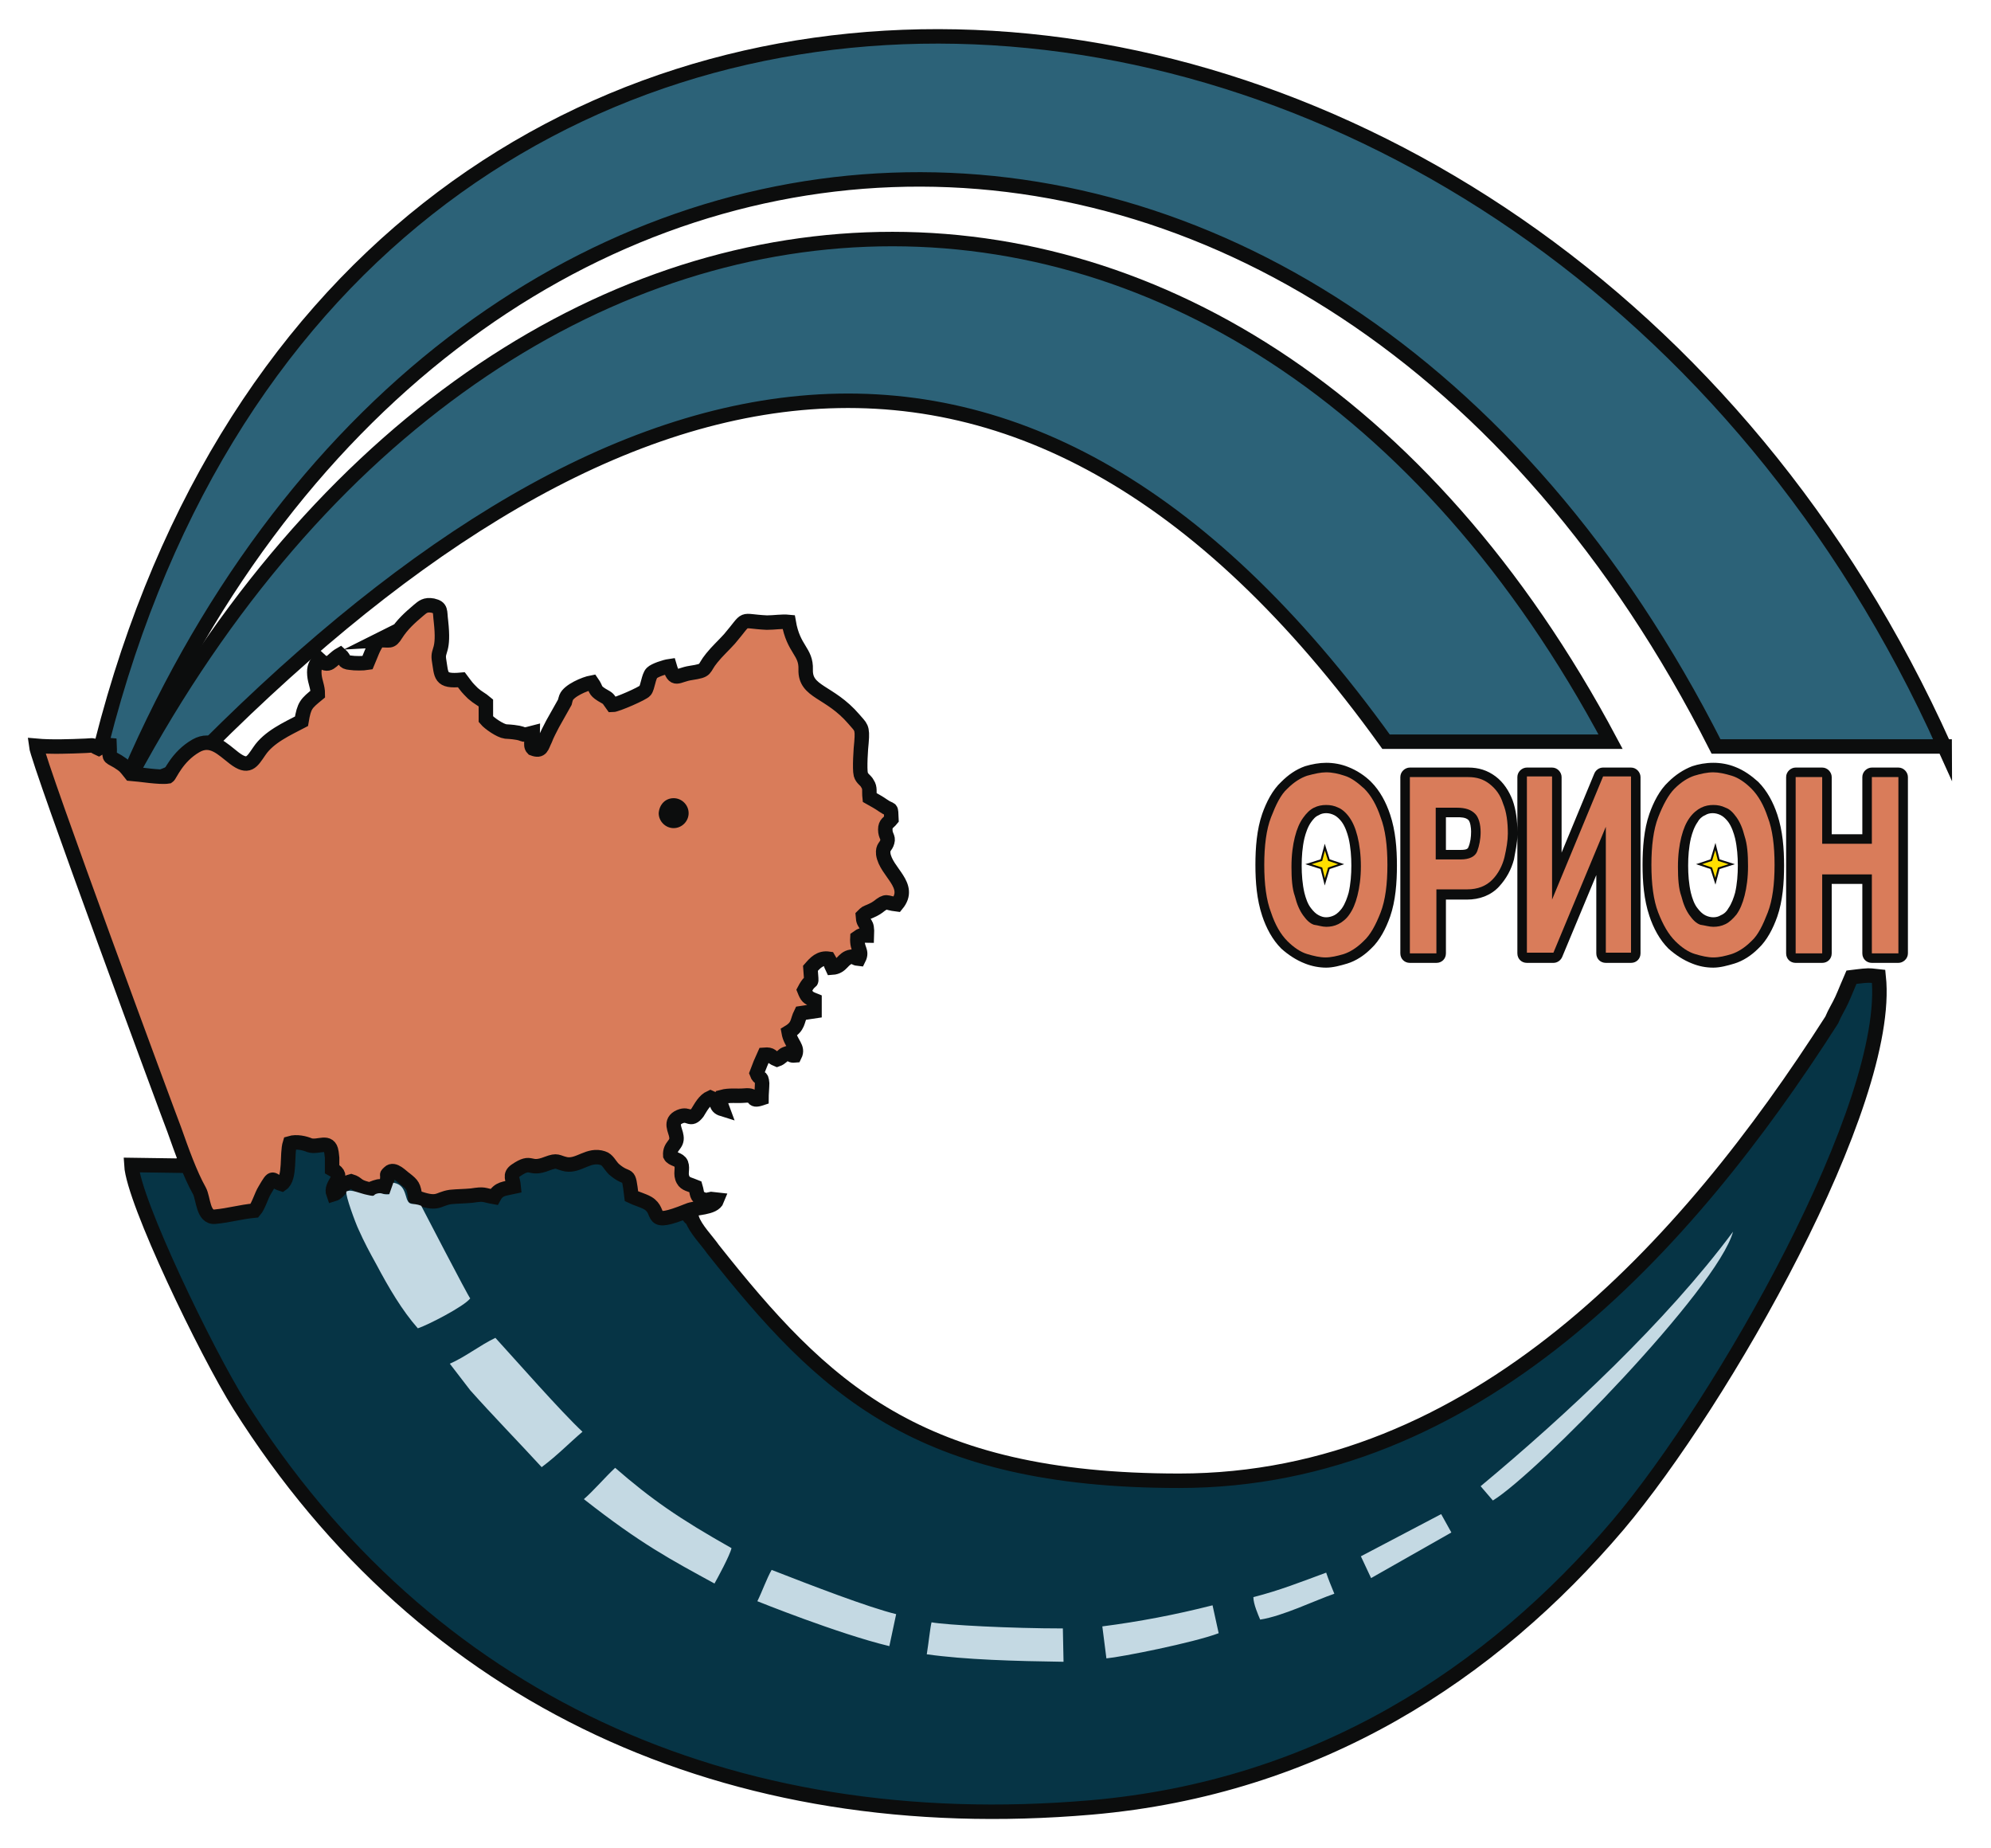 <svg xmlns="http://www.w3.org/2000/svg" xmlns:xlink="http://www.w3.org/1999/xlink" height="271" viewBox="0 0 292 271" width="292"><svg height="263" viewBox="0 0 284 263" width="283.4" x="4" y="4"><defs><path id="a" d="M0 0h283.4v263H0z"/></defs><clipPath id="b"><use xlink:href="#a" overflow="visible"/></clipPath><path clip-path="url(#b)" fill-rule="evenodd" clip-rule="evenodd" fill="#063445" d="M22.3 167l-7-.1c.3 5.3 11 27.5 15.9 35.3 27.3 43.3 71.9 63.7 125.2 59.1 33.3-2.9 58.8-19.6 77.4-41.5 15.3-18.1 40.3-61.9 38.3-80.6-1-.1-1.1-.2-2.2-.1-.7.1-1.1.1-1.8.2-.4.9-.9 2.2-1.4 3.3-.5 1.1-1 1.8-1.5 3-21.3 33.3-52.4 67.7-95.9 67.7-38.5 0-52.4-13.7-68.5-34-.9-1.3-2.6-3-3.1-4.5-1.1.1-3.7-10.1-13.2-11-22.1-2.2-52.4-5.7-62.2 3.2"/><path clip-path="url(#b)" fill="none" stroke="#0C0D0D" stroke-width="2.126" stroke-miterlimit="10" d="M22.3 167l-7-.1c.3 5.3 11 27.5 15.9 35.3 27.3 43.3 71.9 63.7 125.2 59.1 33.3-2.9 58.8-19.6 77.4-41.5 15.3-18.1 40.3-61.9 38.3-80.6-1-.1-1.1-.2-2.2-.1-.7.1-1.1.1-1.8.2-.4.9-.9 2.2-1.4 3.3-.5 1.1-1 1.8-1.5 3-21.3 33.3-52.4 67.7-95.9 67.7-38.5 0-52.4-13.7-68.5-34-.9-1.3-2.6-3-3.1-4.5-1.1.1-3.7-10.1-13.2-11-22.1-2.2-52.4-5.7-62.2 3.2z"/><path clip-path="url(#b)" fill-rule="evenodd" clip-rule="evenodd" fill="#2C6278" d="M232.7 104.7C178.3 2.5 68.4 7.6 13.8 112.3l9.9-4.1c60-61.3 121.3-79.6 176-3.5h33z"/><path clip-path="url(#b)" fill="none" stroke="#0C0D0D" stroke-width="2.126" stroke-miterlimit="10" d="M232.7 104.7C178.3 2.5 68.4 7.6 13.8 112.3l9.9-4.1c60-61.3 121.3-79.6 176-3.5h33z"/><path clip-path="url(#b)" fill-rule="evenodd" clip-rule="evenodd" fill="#2C6278" d="M281.8 105.5C221.9-28 45-40.4 10.1 108.4l3.7 3.9c48-115.7 175.9-122.4 234.4-6.9h33.6z"/><path clip-path="url(#b)" fill="none" stroke="#0C0D0D" stroke-width="2.126" stroke-miterlimit="10" d="M281.8 105.5C221.9-28 45-40.4 10.1 108.4l3.7 3.9c48-115.7 175.9-122.4 234.4-6.9h33.6z"/><path clip-path="url(#b)" fill-rule="evenodd" clip-rule="evenodd" fill="#D97C5A" d="M51.6 89.8c-.8 1.1-1 1.9-1.6 3.3-.6.1-1.9.1-2.5 0-1.2-.1-.7-.5-1.5-1.2-1.4.8-1.6 2.1-3.1.7-.5.8-.8 1.1-.7 2.3.1 1.1.5 1.7.5 2.8-1.7 1.4-2 1.6-2.4 4-2.1 1.1-4.8 2.3-6.2 4.4-1.1 1.6-1.6 2.6-3.7 1-1.7-1.3-3.3-3.1-5.6-1.8-2.8 1.6-3.8 4.3-4.1 4.5-1.2.2-4.1-.3-5.5-.4-.8-1-.8-1.1-1.9-1.8-1.6-.9-1.1-.4-1.2-2.4-1-.1-.9.1-1.6.5-1.1-.5-.4-.5-1.9-.4-2.3.1-5.1.2-7.3 0 .3 2.5 19.7 54.9 20.3 56.4 1.1 3.1 2.3 6.5 3.7 9 .6 1.1.5 4 2.3 3.8 2.1-.2 3.7-.7 5.8-.9.6-.7 1-2.2 1.5-3 1.4-2.4.9-1.4 2.5-.9 1.3-.9.7-4.4 1.2-6 1-.3 2.2 0 2.9.3 1.3.4 2.9-.9 3.2 1 0 .1.1.7.1.8v1.7c2.2 1.2-.4 2.1.2 3.7 1-.3 1.1-1.5 2.6-1.9 1 .3.7.7 2.3 1.1 1.5.4.1.1 1.2-.2.9-.3.7-.1 1.6-.1.2-.7.1-.5.2-1.1.1-.9-.2-.5.3-1 .7-.7 1.8.6 2.4 1 1 .8 1.2 1 1.4 2.6 3.5 1.3 3.2.3 5.2 0 1-.1 2.1-.1 3.1-.2 2-.3 1.6-.1 3.3.2.7-1.3 1.6-1.2 2.9-1.5-.1-1.2-.7-1.7.3-2.4 2.5-1.7 1.8.1 4.6-1 1.6-.6 1.4-.2 2.8.1 1.9.3 3.3-1.6 5.4-.9.7.2 1 1 1.6 1.6 2.3 2 2.1-.1 2.6 4 .6.3 1.7.6 2.4 1 2.2 1.3-.3 3.6 5.9 1.1 1.1-.5 3.8-.3 4.3-1.6l-.9-.1c-.6.1-.6.3-1.3 0-.9-.3-.7-.8-1-1.8-.7-.3-1.5-.4-1.8-1-.5-.9 0-1.6-.3-2.4-.3-.7-1.3-.6-1.6-1.2-.1-1.5 1.1-1.5.9-2.8-.1-.9-1.1-2.2.5-2.9 1.4-.6 1.5.8 2.6-.6.5-.8 1-1.8 1.9-2.2 1.4.6.5 1.3 1.8 1.7-.3-.8-.3-.9-.1-1.8 1.1-.3 2.2-.1 3.3-.2 2-.2.7 1 2.5.4 0-.6.1-1.7.1-2.2-.1-1.3-.4-.4-.8-1.5.1-.3 1-2.5 1.1-2.7 1.2-.1.9.3 1.9.7.6-.2.9-.7 1.2-.8 1.2-.5.3.3 1.4.2.6-1.2-.6-1.7-.9-3.4 1.5-.9 1.2-1.6 1.8-2.8l2-.3v-1.6c-1-.4-1.1-.5-1.5-1.5 1.2-2.3 1.1-.1.9-3.2.7-.8 1.4-1.6 2.7-1.4.2.3.3.9.5 1.3 1.5-.1 1.5-1.4 2.8-1.6 1.1-.1.1.2 1.1.3.6-1.2-.3-1.3-.2-3.1.7-.5.5-.3 1.4-.3.1-2.3-.5-1.3-.6-2.9.5-.5.4-.4 1.1-.7.6-.3.5-.2 1.1-.6 1.4-1.1 1.1-.6 2.8-.4 2.3-2.8-1.6-4.7-2-7.4-.1-1.1.4-1 .6-1.8.2-.7-.3-.8-.3-1.8 0-.9.5-1 .9-1.5-.1-2 .1-1.1-1.2-2-.7-.5-1.3-.8-2-1.2-.1-.9.1-1.4-.3-2-.3-.6-.8-.7-1-1.4-.2-.8 0-3.9.1-4.7.2-2.3-.1-2.2-1.1-3.4-3.6-4.2-7.2-3.9-7.1-7.3.1-2.7-1.8-2.9-2.5-7-1-.1-2.1.1-3.2.1-4.2-.2-2.6-1-5.5 2.4-.9 1-1.8 1.8-2.6 2.8-1.4 1.7-.5 1.8-3.1 2.2-2 .3-2.4 1.4-3.1-1-.7.1-2.2.6-2.6 1-.5.5-.6 2.1-1 2.6-.3.4-4.2 2.1-4.8 2.1-.8-1.1-.4-.8-1.6-1.5-1.1-.7-.7-.8-1.4-1.8-1.1.2-3.4 1.2-3.8 2.2-.1.3-.1.3-.2.7l-1.8 3.2c-.4.8-.8 1.5-1.1 2.3-.5 1-.5 1.8-1.8 1.3-.5-.5 0-1.6 0-2.3-2.3.6-.3 0-4-.2-.8-.1-2.4-1.2-2.9-1.8V99c-.7-.6-1.1-.7-1.9-1.4-.9-.9-.8-.8-1.7-2-3.2.3-2.9-.6-3.3-3-.2-1.5.8-1.1.3-5.6-.2-1.5.1-2-1.2-2.3-1.1-.2-1.5.2-2.1.7-1.3 1.1-2.4 2.1-3.3 3.5-.8 1.3-.9.8-2.6.9"/><path clip-path="url(#b)" fill="none" stroke="#0C0D0D" stroke-width="2.126" stroke-miterlimit="10" d="M51.6 89.8c-.8 1.1-1 1.9-1.6 3.3-.6.1-1.9.1-2.5 0-1.2-.1-.7-.5-1.5-1.2-1.4.8-1.6 2.1-3.1.7-.5.8-.8 1.1-.7 2.3.1 1.1.5 1.7.5 2.8-1.7 1.4-2 1.6-2.4 4-2.1 1.1-4.8 2.3-6.2 4.4-1.1 1.6-1.6 2.6-3.7 1-1.7-1.3-3.3-3.1-5.6-1.8-2.8 1.6-3.8 4.3-4.1 4.5-1.2.2-4.1-.3-5.5-.4-.8-1-.8-1.1-1.9-1.8-1.6-.9-1.1-.4-1.2-2.4-1-.1-.9.1-1.6.5-1.1-.5-.4-.5-1.9-.4-2.3.1-5.1.2-7.3 0 .3 2.5 19.7 54.9 20.3 56.4 1.1 3.1 2.3 6.5 3.7 9 .6 1.1.5 4 2.3 3.8 2.1-.2 3.7-.7 5.8-.9.6-.7 1-2.2 1.5-3 1.4-2.4.9-1.4 2.5-.9 1.3-.9.7-4.4 1.2-6 1-.3 2.2 0 2.9.3 1.3.4 2.9-.9 3.2 1 0 .1.1.7.1.8v1.7c2.2 1.2-.4 2.1.2 3.7 1-.3 1.1-1.5 2.6-1.9 1 .3.7.7 2.3 1.1 1.5.4.1.1 1.2-.2.9-.3.7-.1 1.6-.1.2-.7.1-.5.2-1.1.1-.9-.2-.5.3-1 .7-.7 1.8.6 2.4 1 1 .8 1.2 1 1.4 2.6 3.5 1.3 3.2.3 5.2 0 1-.1 2.1-.1 3.1-.2 2-.3 1.6-.1 3.3.2.7-1.3 1.6-1.2 2.9-1.5-.1-1.2-.7-1.7.3-2.4 2.5-1.7 1.8.1 4.6-1 1.6-.6 1.4-.2 2.8.1 1.9.3 3.3-1.6 5.4-.9.7.2 1 1 1.6 1.6 2.3 2 2.1-.1 2.6 4 .6.3 1.7.6 2.4 1 2.2 1.3-.3 3.6 5.9 1.1 1.1-.5 3.8-.3 4.3-1.6l-.9-.1c-.6.1-.6.3-1.3 0-.9-.3-.7-.8-1-1.8-.7-.3-1.5-.4-1.8-1-.5-.9 0-1.6-.3-2.4-.3-.7-1.3-.6-1.6-1.2-.1-1.5 1.1-1.5.9-2.8-.1-.9-1.1-2.2.5-2.9 1.4-.6 1.5.8 2.6-.6.5-.8 1-1.8 1.9-2.2 1.4.6.5 1.3 1.8 1.7-.3-.8-.3-.9-.1-1.8 1.1-.3 2.2-.1 3.3-.2 2-.2.7 1 2.5.4 0-.6.1-1.7.1-2.2-.1-1.3-.4-.4-.8-1.5.1-.3 1-2.5 1.1-2.7 1.2-.1.9.3 1.9.7.6-.2.9-.7 1.2-.8 1.2-.5.3.3 1.4.2.6-1.2-.6-1.7-.9-3.4 1.5-.9 1.2-1.6 1.8-2.8l2-.3v-1.6c-1-.4-1.1-.5-1.5-1.5 1.2-2.3 1.1-.1.9-3.2.7-.8 1.4-1.6 2.7-1.4.2.3.3.9.5 1.3 1.5-.1 1.5-1.4 2.8-1.6 1.1-.1.1.2 1.1.3.6-1.2-.3-1.3-.2-3.1.7-.5.5-.3 1.4-.3.1-2.3-.5-1.3-.6-2.9.5-.5.4-.4 1.1-.7.6-.3.5-.2 1.1-.6 1.4-1.1 1.1-.6 2.8-.4 2.3-2.8-1.6-4.7-2-7.4-.1-1.1.4-1 .6-1.8.2-.7-.3-.8-.3-1.8 0-.9.5-1 .9-1.5-.1-2 .1-1.1-1.2-2-.7-.5-1.3-.8-2-1.2-.1-.9.1-1.4-.3-2-.3-.6-.8-.7-1-1.4-.2-.8 0-3.9.1-4.7.2-2.3-.1-2.2-1.1-3.4-3.6-4.2-7.2-3.9-7.1-7.3.1-2.7-1.8-2.9-2.5-7-1-.1-2.1.1-3.2.1-4.2-.2-2.6-1-5.5 2.4-.9 1-1.8 1.8-2.6 2.8-1.4 1.7-.5 1.8-3.1 2.2-2 .3-2.4 1.4-3.1-1-.7.1-2.2.6-2.6 1-.5.5-.6 2.1-1 2.6-.3.4-4.2 2.1-4.8 2.1-.8-1.1-.4-.8-1.6-1.5-1.1-.7-.7-.8-1.4-1.8-1.1.2-3.4 1.2-3.8 2.2-.1.3-.1.3-.2.7l-1.8 3.2c-.4.8-.8 1.5-1.1 2.3-.5 1-.5 1.8-1.8 1.3-.5-.5 0-1.6 0-2.3-2.3.6-.3 0-4-.2-.8-.1-2.4-1.2-2.9-1.8V99c-.7-.6-1.1-.7-1.9-1.4-.9-.9-.8-.8-1.7-2-3.2.3-2.9-.6-3.3-3-.2-1.5.8-1.1.3-5.6-.2-1.5.1-2-1.2-2.3-1.1-.2-1.5.2-2.1.7-1.3 1.1-2.4 2.1-3.3 3.5-.8 1.3-.9.8-2.6.9z"/><path clip-path="url(#b)" fill-rule="evenodd" clip-rule="evenodd" fill="#C4D9E3" d="M57.9 172.9c-1.4-.6-1.8.3-2.3-1.6-.3-1-.7-1.6-1.8-1.8l-.6 1.7c-1.1.1-1-.3-1.8-.1-.7.2-.1.5-1.4.2-1.1-.2-2.4-.9-3.1-.5-.2.5 1.4 4.8 1.8 5.6.8 1.8 1.6 3.3 2.6 5.1 1.8 3.4 3.8 6.8 6.1 9.4 1.3-.4 6.8-3.2 7.7-4.4-.2-.1-7.2-13.6-7.2-13.6m7.2 27.1c3.2 3.6 7.2 7.7 10.5 11.3 2.4-1.8 4.1-3.6 6-5.2-3.3-3.1-9.6-10.3-12.8-13.8-2.3 1.1-4.4 2.8-6.7 3.8l3 3.9zm16.7 16c8.4 6.6 12.8 8.9 19.2 12.4.4-.7 2.3-4.2 2.5-5.2-7.8-4.4-11.8-7.2-17.1-11.8-1.5 1.4-3.2 3.4-4.6 4.6m51.1 18.1c-.2.8-.4 2.8-.7 4.7 5.7.8 13 1 20.1 1.1l-.1-4.9c-7.6 0-17.1-.5-19.3-.9m-25.6-3.1s11.9 4.8 19.4 6.6l1-4.7c-4.1-1-12.4-4.2-18.3-6.5-.7 1.2-1.4 3.2-2.1 4.6m51.3 8.4c2.2-.2 12.8-2.3 16.5-3.7l-.9-4.1c-5.5 1.4-10.8 2.4-16.2 3.1l.6 4.7zm22.6-5.7c3.3-.5 8-2.8 10.9-3.8-.5-1.2-.9-2.2-1.2-3.1-3.8 1.4-6.8 2.6-10.7 3.6 0 1 .7 2.6 1 3.3"/><path clip-path="url(#b)" fill-rule="evenodd" clip-rule="evenodd" fill="#0C0D0D" d="M95 113c1.2 0 2.2 1 2.2 2.2 0 1.2-1 2.2-2.2 2.2-1.2 0-2.2-1-2.2-2.2.1-1.3 1-2.2 2.2-2.2"/><path clip-path="url(#b)" fill="#C4D9E3" d="M196 224.4l11.8-6.2 1.5 2.7-11.8 6.7zm17.6-10.3c12.5-10.4 27.3-24.2 37.1-37.4-2.3 8.4-28.9 35.6-35.3 39.5l-1.8-2.1z"/><path clip-path="url(#b)" fill-rule="evenodd" clip-rule="evenodd" fill="#FFE000" d="M190.7 120.2l.6 1.9 1.8.6-1.8.6-.6 2-.5-2-1.9-.6 1.9-.6z"/><path clip-path="url(#b)" fill="none" stroke="#0C0D0D" stroke-width=".283" stroke-miterlimit="10" d="M190.7 120.2l.6 1.9 1.8.6-1.8.6-.6 2-.5-2-1.9-.6 1.9-.6z"/><path clip-path="url(#b)" fill-rule="evenodd" clip-rule="evenodd" fill="#FFE000" d="M248.1 120.1l.5 2 1.9.6-1.9.6-.5 1.9-.6-1.9-1.8-.6 1.8-.6z"/><path clip-path="url(#b)" fill="none" stroke="#0C0D0D" stroke-width=".283" stroke-miterlimit="10" d="M248.1 120.1l.5 2 1.9.6-1.9.6-.5 1.9-.6-1.9-1.8-.6 1.8-.6z"/><path clip-path="url(#b)" fill-rule="evenodd" clip-rule="evenodd" fill="#0C0D0D" d="M219 117.9v-8c0-.8.7-1.4 1.4-1.4h3.7c.8 0 1.4.7 1.4 1.4V121l4.8-11.6c.2-.5.7-.9 1.3-.9h4.1c.8 0 1.4.7 1.4 1.4v25.9c0 .8-.6 1.4-1.4 1.4H232c-.8 0-1.4-.6-1.4-1.4v-11.5l-5 12c-.2.5-.7.9-1.3.9h-3.9c-.8 0-1.4-.6-1.4-1.4v-17.4c0 1.2-.3 2.4-.5 3.6-.4 1.5-1.1 2.8-2.2 4-1.2 1.3-2.9 1.9-4.7 1.9h-3.1v7.9c0 .8-.6 1.4-1.4 1.4h-3.9c-.8 0-1.4-.6-1.4-1.4v-25.9c0-.8.7-1.4 1.4-1.4h8.6c1.5 0 2.8.4 4 1.3 1.2.9 2 2.2 2.5 3.5.5 1.4.7 3 .7 4.6m-28.1-10.1c1.1 0 2.2.2 3.2.6 1.3.5 2.5 1.3 3.4 2.2 1.3 1.3 2.2 3 2.8 4.8.8 2.4 1 5 1 7.5s-.2 5.2-1 7.5c-.6 1.7-1.5 3.5-2.8 4.7-1 1-2.2 1.8-3.5 2.2-1 .3-2.1.6-3.1.6s-2.1-.2-3.1-.6c-1.3-.5-2.5-1.3-3.5-2.2-1.3-1.3-2.2-3-2.8-4.8-.8-2.4-1-5-1-7.5s.2-5.2 1-7.5c.6-1.7 1.5-3.5 2.8-4.7 1-1 2.1-1.8 3.5-2.3 1-.3 2.1-.5 3.1-.5m56.9 0c1.1 0 2.2.2 3.2.6 1.3.5 2.4 1.3 3.4 2.2 1.3 1.3 2.2 3 2.8 4.8.8 2.4 1 5 1 7.5s-.2 5.2-1 7.5c-.6 1.7-1.5 3.5-2.8 4.7-1 1-2.2 1.8-3.5 2.2-1 .3-2.1.6-3.1.6-1.1 0-2.1-.2-3.1-.6-1.3-.5-2.5-1.3-3.5-2.2-1.3-1.3-2.2-3-2.8-4.8-.8-2.4-1-5-1-7.5s.2-5.2 1-7.5c.6-1.7 1.5-3.5 2.8-4.7 1-1 2.2-1.8 3.5-2.3.9-.3 2-.5 3.1-.5m17.4 17.8v10.2c0 .8-.6 1.4-1.4 1.4h-3.9c-.8 0-1.4-.6-1.4-1.4v-25.9c0-.8.7-1.4 1.4-1.4h3.9c.8 0 1.4.7 1.4 1.4v8.4h4.5v-8.4c0-.8.7-1.4 1.4-1.4h3.9c.8 0 1.4.7 1.4 1.4v25.9c0 .8-.7 1.4-1.4 1.4h-3.9c-.8 0-1.4-.6-1.4-1.4v-10.2h-4.5zm-74.3 4.9c.4 0 .8-.1 1.2-.3.4-.2.8-.6 1.1-1 .5-.7.8-1.6 1-2.3.3-1.3.4-2.7.4-4 0-1.3-.1-2.7-.4-4-.2-.8-.5-1.7-1-2.4-.3-.4-.7-.8-1.1-1-.4-.2-.8-.3-1.2-.3-.4 0-.8.1-1.1.3-.5.2-.8.6-1.1 1-.5.7-.8 1.6-1 2.4-.3 1.3-.4 2.7-.4 4 0 1.3.1 2.7.4 4 .2.8.5 1.7 1 2.3.3.4.7.8 1.1 1 .4.2.7.3 1.1.3m17.6-14.7v4.8h2.2c.3 0 1 0 1.1-.4.3-.7.4-1.5.4-2.3 0-.5-.1-1.4-.4-1.7-.4-.4-1.2-.4-1.6-.4h-1.7zm39.3 14.7c.4 0 .8-.1 1.1-.3.5-.2.9-.6 1.1-1 .5-.7.8-1.6 1-2.3.3-1.3.4-2.7.4-4 0-1.3-.1-2.7-.4-4-.2-.8-.5-1.7-1-2.4-.3-.4-.7-.8-1.1-1-.4-.2-.8-.3-1.2-.3-.4 0-.8.1-1.1.3-.5.2-.9.6-1.1 1-.5.7-.8 1.6-1 2.4-.3 1.3-.4 2.7-.4 4 0 1.3.1 2.7.4 4 .2.8.5 1.7 1 2.3.3.4.7.8 1.1 1 .4.2.8.3 1.2.3"/><path clip-path="url(#b)" fill="#D97C5A" d="M190.9 109.2c.9 0 1.8.2 2.7.5 1 .3 1.9 1 2.9 1.9 1 1 1.8 2.4 2.4 4.2.7 1.8 1 4.2 1 7s-.3 5.2-1 7c-.7 1.8-1.5 3.3-2.5 4.2-1 1-2 1.6-2.9 1.9-1 .3-1.9.5-2.7.5-.8 0-1.7-.2-2.7-.5-1-.3-2-1-2.9-1.9-1-1-1.8-2.4-2.4-4.2-.7-1.8-1-4.2-1-7s.3-5.2 1-7c.7-1.8 1.4-3.3 2.4-4.2 1-1 2-1.6 2.9-1.9 1.1-.3 2-.5 2.8-.5m0 22.7c.6 0 1.2-.1 1.8-.4.6-.3 1.2-.8 1.6-1.4.5-.7.9-1.6 1.2-2.8.3-1.2.5-2.6.5-4.3 0-1.7-.2-3.2-.5-4.4-.3-1.2-.7-2.1-1.2-2.8-.5-.7-1.1-1.2-1.6-1.4-.6-.3-1.2-.4-1.8-.4s-1.2.1-1.8.4c-.6.3-1.1.8-1.6 1.5s-.9 1.6-1.2 2.8c-.3 1.2-.5 2.6-.5 4.4 0 1.7.1 3.2.5 4.3.3 1.2.7 2.1 1.2 2.8.5.7 1 1.2 1.6 1.4.7.1 1.2.3 1.8.3m16.2 3.9h-3.9v-25.9h8.6c1.2 0 2.2.3 3.1 1 .9.7 1.6 1.6 2 2.9.5 1.2.7 2.7.7 4.4 0 1-.2 2.2-.5 3.5-.3 1.2-.9 2.4-1.8 3.3s-2.1 1.4-3.7 1.4h-4.5v9.4zm3.6-13.8c1.2 0 2.1-.4 2.4-1.2.3-.8.5-1.8.5-2.8 0-1.2-.3-2.2-.8-2.7-.6-.6-1.4-.9-2.7-.9H207v7.6h3.7zm13.4 5.9l7.5-18.1h4.1v25.9H232v-18.5l-7.7 18.5h-3.9v-25.9h3.7v18.1zm23.7-18.7c.8 0 1.7.2 2.7.5 1 .3 2 1 2.9 1.9 1 1 1.8 2.4 2.4 4.2.7 1.8 1 4.2 1 7s-.3 5.2-1 7c-.7 1.8-1.4 3.3-2.4 4.2-1 1-2 1.6-2.9 1.9-1 .3-1.8.5-2.7.5-.8 0-1.7-.2-2.7-.5-1-.3-2-1-2.9-1.9-1-1-1.8-2.4-2.5-4.2-.7-1.8-1-4.2-1-7s.3-5.2 1-7c.7-1.8 1.5-3.3 2.4-4.2 1-1 2-1.6 2.9-1.9 1-.3 1.9-.5 2.8-.5m0 22.7c.6 0 1.2-.1 1.8-.4.6-.3 1.1-.8 1.6-1.4.5-.7.9-1.6 1.2-2.8.3-1.2.5-2.6.5-4.3 0-1.7-.1-3.2-.5-4.4-.3-1.2-.7-2.1-1.2-2.8-.5-.7-1-1.2-1.6-1.4-.6-.3-1.2-.4-1.8-.4-.6 0-1.2.1-1.8.4-.6.3-1.2.8-1.7 1.5s-.9 1.6-1.2 2.8c-.3 1.2-.5 2.6-.5 4.4 0 1.7.1 3.2.5 4.3.3 1.2.7 2.1 1.2 2.8.5.7 1 1.2 1.6 1.4.7.1 1.3.3 1.9.3m16-7.7v11.6h-3.9v-25.9h3.9v9.8h7.3v-9.8h3.9v25.9h-3.9v-11.6h-7.3z"/></svg></svg>